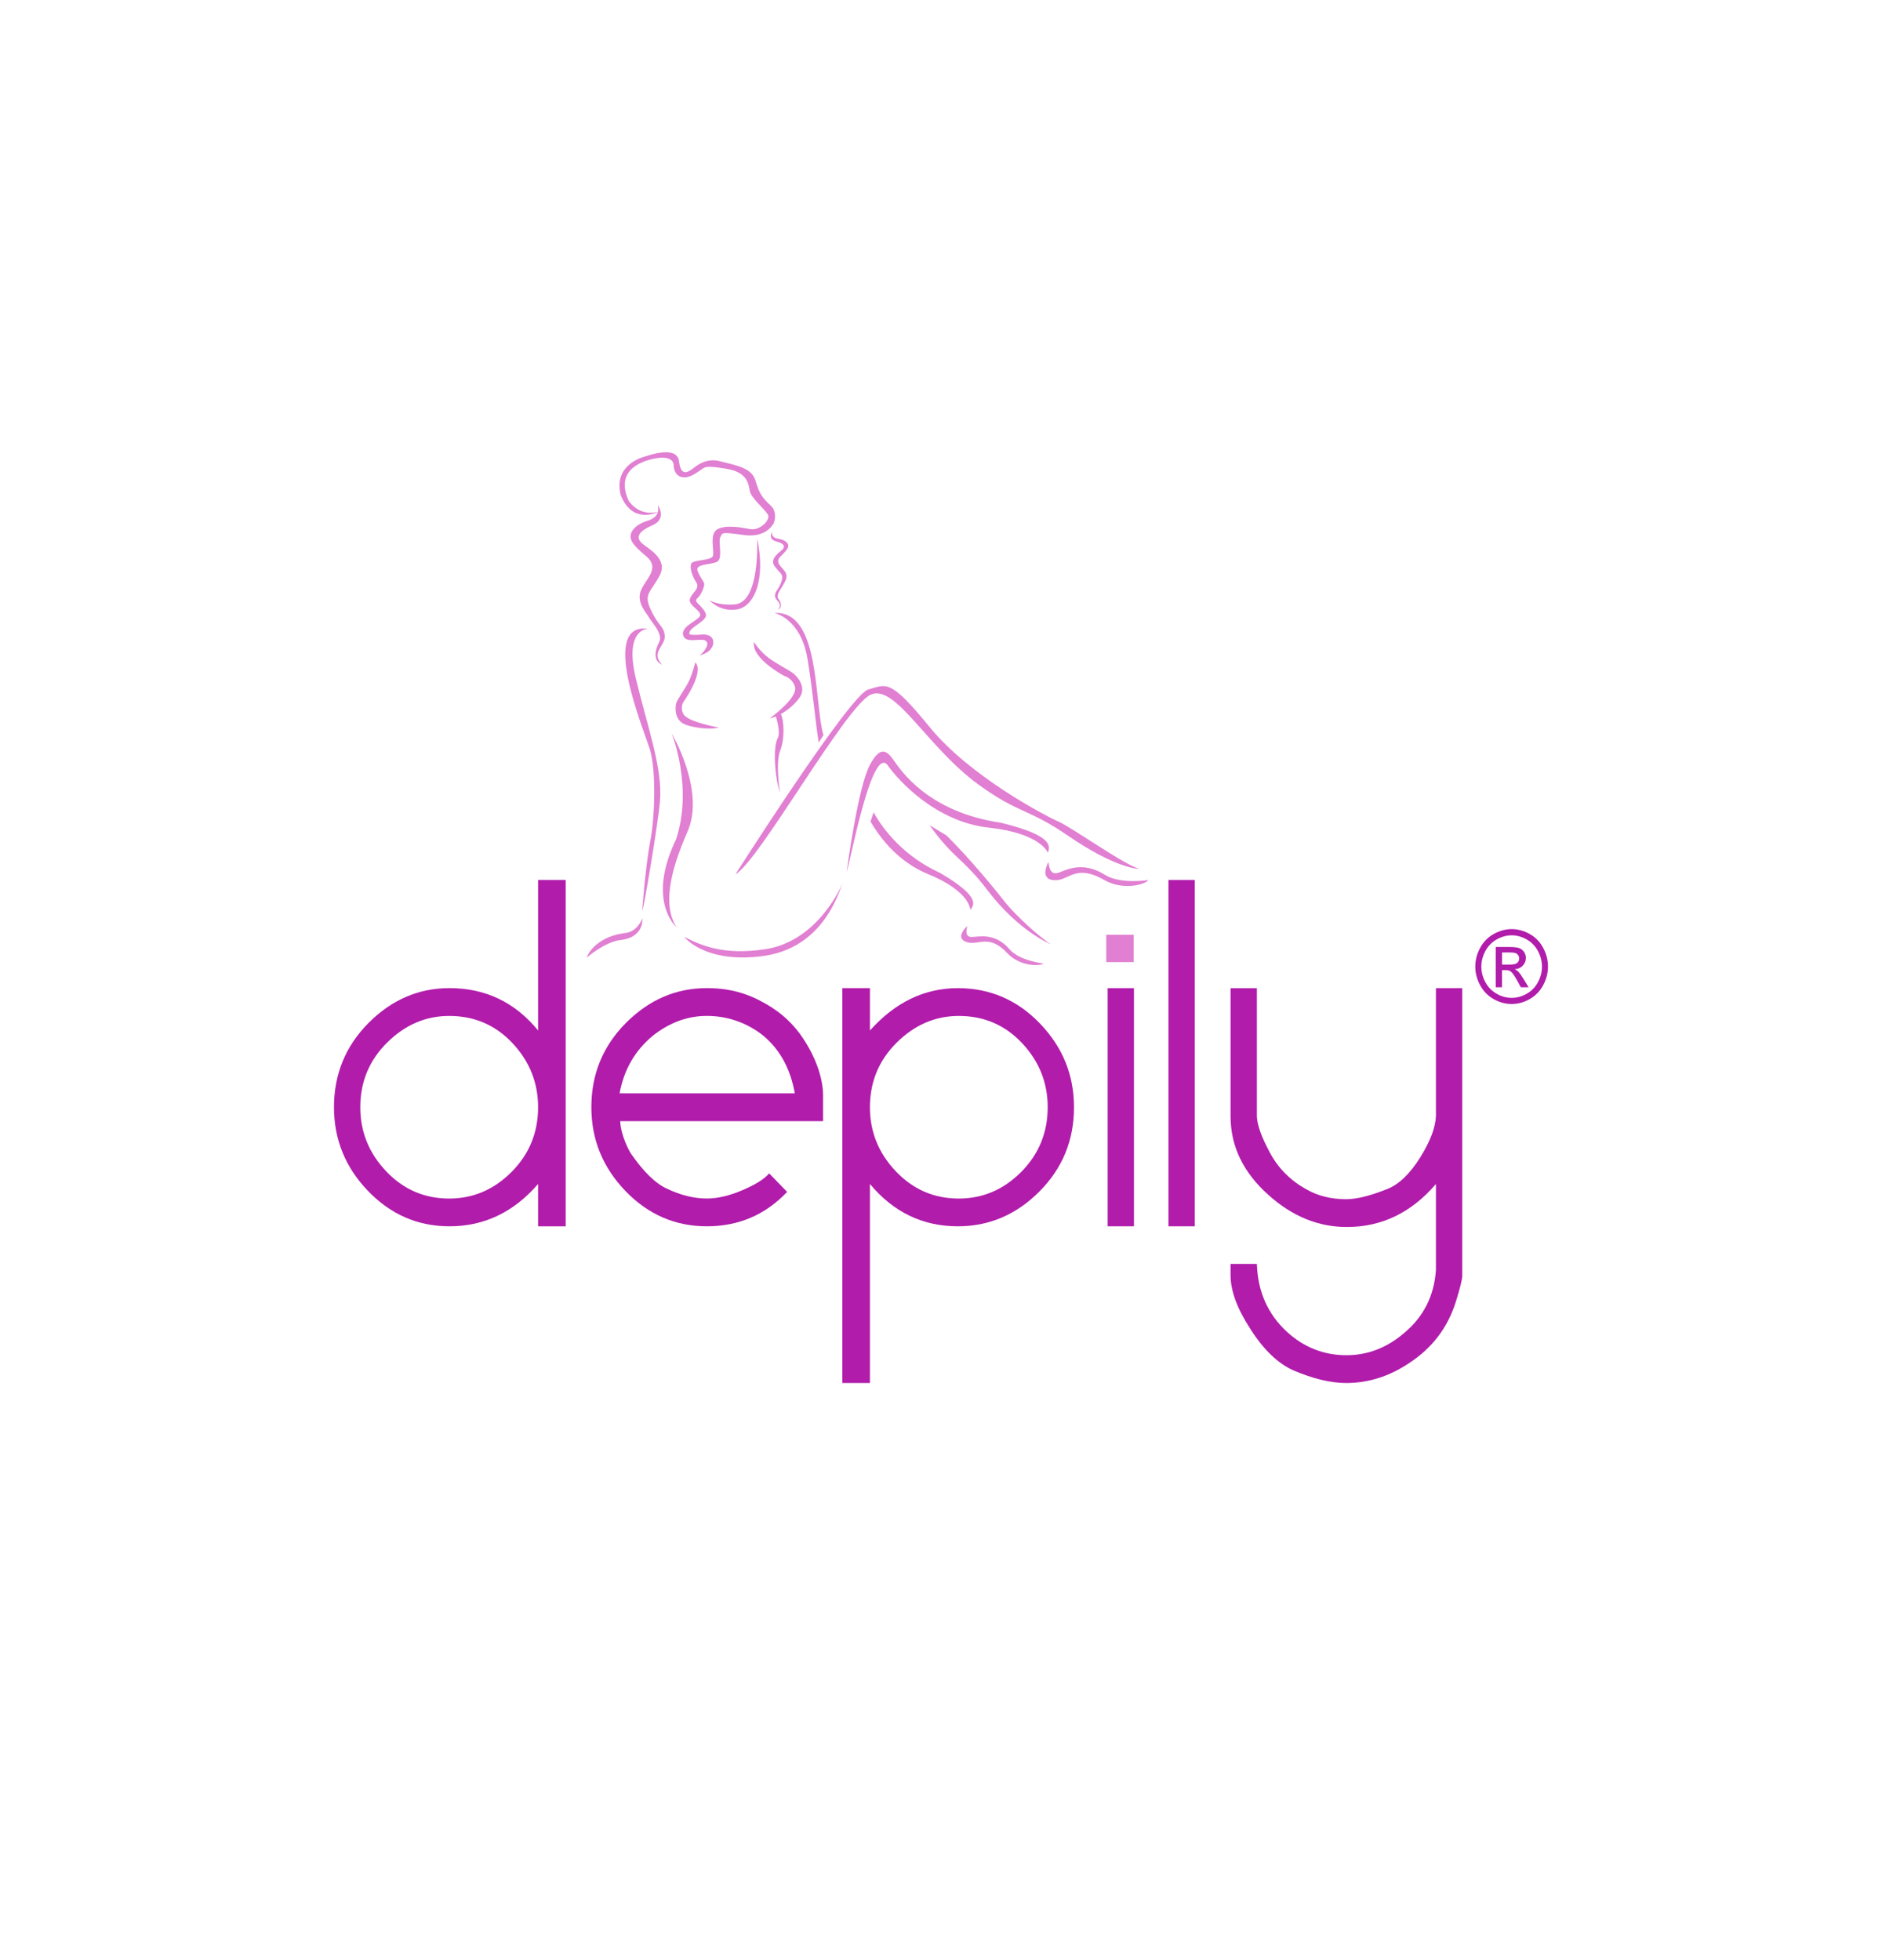 <?xml version="1.0" encoding="utf-8"?>
<!-- Generator: Adobe Illustrator 28.0.0, SVG Export Plug-In . SVG Version: 6.00 Build 0)  -->
<svg version="1.1" id="Layer_1" xmlns="http://www.w3.org/2000/svg" xmlns:xlink="http://www.w3.org/1999/xlink" x="0px" y="0px"
	 viewBox="0 0 595.28 620" style="enable-background:new 0 0 595.28 620;" xml:space="preserve">
<style type="text/css">
	.st0{fill:#B11CAB;}
	.st1{fill:#E17FD2;}
</style>
<g>
	<g>
		<path class="st0" d="M178.93,387.94h-8.73v-13.39c-7.71,8.93-17.05,13.39-28.02,13.39c-10.02,0-18.61-3.73-25.78-11.19
			c-7.17-7.46-10.76-16.29-10.76-26.48c0-10.46,3.66-19.36,10.96-26.69c7.31-7.33,15.84-10.99,25.58-10.99
			c11.37,0,20.71,4.47,28.02,13.4v-47.6h8.73V387.94z M170.2,350.27c0-7.76-2.7-14.51-8.09-20.26c-5.39-5.75-12.07-8.62-20.03-8.62
			c-7.42,0-13.96,2.81-19.62,8.42c-5.67,5.61-8.5,12.43-8.5,20.47c0,7.76,2.73,14.51,8.19,20.26c5.46,5.75,12.1,8.62,19.93,8.62
			c7.55,0,14.13-2.8,19.72-8.41C167.4,365.13,170.2,358.3,170.2,350.27z"/>
		<path class="st0" d="M260.34,354.67h-64.16c0.11,4.47,2.98,9.67,3.25,10.08c4.06,5.9,7.92,9.67,11.57,11.31
			c4.33,2.06,8.52,3.09,12.59,3.09c3.38,0,7.14-0.88,11.27-2.65c4.13-1.76,6.93-3.53,8.43-5.3l5.68,5.86
			c-6.9,7.26-15.36,10.88-25.38,10.88c-10.02,0-18.61-3.73-25.78-11.19c-7.17-7.46-10.76-16.29-10.76-26.48
			c0-10.46,3.65-19.36,10.96-26.69c7.31-7.33,15.83-10.99,25.58-10.99c4.6,0,10.35,0.61,16.85,4c4.71,2.45,9.72,5.91,13.92,12.43
			c4.19,6.52,5.98,12.75,5.98,17.65V354.67z M251.4,345.87c-1.35-7.47-4.44-13.65-10.12-18.36c-5.28-4.15-11.47-6.13-17.69-6.13
			c-6.09,0-11.77,2.08-17.05,6.23c-5.69,4.7-9.2,10.79-10.56,18.26H251.4z"/>
		<path class="st0" d="M339.71,350.27c0,10.46-3.66,19.36-10.96,26.68c-7.31,7.33-15.9,10.99-25.78,10.99
			c-11.1,0-20.37-4.46-27.81-13.39v62.95h-8.73V312.6h8.73v13.4c7.99-8.93,17.26-13.4,27.81-13.4c10.15,0,18.81,3.73,25.98,11.2
			C336.12,331.26,339.71,340.09,339.71,350.27z M331.39,350.27c0-7.76-2.7-14.51-8.09-20.26c-5.4-5.75-12.07-8.62-20.03-8.62
			c-7.41,0-13.96,2.81-19.62,8.42c-5.67,5.61-8.49,12.43-8.49,20.47c0,7.76,2.73,14.51,8.19,20.26c5.46,5.75,12.1,8.62,19.93,8.62
			c7.55,0,14.13-2.8,19.72-8.41C328.58,365.13,331.39,358.3,331.39,350.27z"/>
		<path class="st0" d="M377.91,387.94h-8.32V278.39h8.32V387.94z"/>
		<path class="st0" d="M462.53,403.39c0,1.25-0.68,4.04-2.03,8.37c-2.57,8.23-7.51,14.72-14.82,19.47
			c-6.23,4.18-12.86,6.28-19.9,6.28c-4.87,0-10.42-1.33-16.65-3.98c-5.01-2.23-9.61-6.7-13.81-13.39
			c-4.06-6.28-6.09-11.86-6.09-16.74v-3.56h8.32c0.27,8.65,3.39,15.77,9.37,21.35c5.43,5.02,11.75,7.53,18.95,7.53
			c6.66,0,12.7-2.3,18.13-6.91c6.25-5.16,9.64-11.86,10.19-20.09v-27.16c-7.77,9.07-17.16,13.6-28.19,13.6
			c-8.99,0-17.23-3.36-24.72-10.08c-8.04-7.14-12.05-15.46-12.05-24.97v-40.5h8.32v40.6c0.13,2.8,1.52,6.63,4.16,11.51
			c2.64,4.89,6.46,8.72,11.47,11.51c3.66,2.09,7.85,3.14,12.59,3.14c3.25,0,7.51-1.04,12.79-3.14c3.79-1.39,7.37-4.81,10.76-10.25
			c3.11-5.02,4.74-9.35,4.87-12.98V312.6h8.32V403.39z"/>
	</g>
	<g>
		<path class="st1" d="M232.48,191.2c-5.56,0.42-8.11-1.34-8.11-1.34s3.22,3.86,8.78,2.92c5.56-0.94,9.12-9.66,6.31-22.48
			C239.46,170.3,240.58,190.45,232.48,191.2z"/>
		<path class="st1" d="M210.26,201.18c-0.24-3.16-1.8-2.81-4.32-8.07c-2.51-5.27-0.3-5.46,2.66-10.94c2.96-5.48-3.83-8.69-5.6-10.35
			c-1.77-1.66-1.45-3.58,3.34-5.63c4.79-2.06,1.74-6.43,1.74-6.43c0,0.22,0.28,1.14,0.02,2.16c-2.55,0.64-6.34,0.51-9.25-3.47
			c-4.62-10.16,4.86-12.89,8.95-13.52c4.09-0.62,5.26,0.98,5.27,2.11c0,1.13,0.39,3.4,2.64,3.89c2.24,0.49,4.44-1.26,5.88-2.22
			c1.44-0.95,1.32-1.56,8.2-0.41c6.88,1.15,6.95,4.96,7.39,7.11c0.44,2.15,4.75,5.69,5.71,7.39c0.96,1.7-2.63,5.16-5.6,4.59
			c-2.98-0.56-7.76-1.44-10.41,0.07c-2.66,1.52-0.78,7.16-1.42,8.51c-0.64,1.35-5.69,1.14-6.62,2.1c-0.93,0.96,0.02,4.09,1.35,6.09
			c1.33,2-1.1,3.12-1.91,5.12c-0.81,2.01,2.74,3.36,3.19,5.06c0.45,1.7-6.05,3.42-5.41,6.52c0.64,3.1,6.05,0.58,7.37,2.04
			c1.32,1.47-2.11,4.52-2.11,4.52c2.05-0.83,2.83-1.13,3.7-2.37c1.19-1.7,0.87-4.62-3.15-4.3c-4.02,0.33-3.83-0.24-3.83-0.24
			c-0.39-1.89,5.14-3.81,5.25-5.78c0.07-1.3-1.61-2.84-2.26-3.53c-0.65-0.69-1.37-1.19-0.33-2.08c1.05-0.89,2.21-3.66,2.04-4.52
			c-0.18-0.86-2.74-3.89-2.05-4.99c0.7-1.1,3.78-1,5.97-1.81c2.18-0.82,0.41-6.47,1.15-7.84c0.74-1.37-0.06-1.77,7.42-0.72
			c7.47,1.05,9.54-3.84,9.54-3.84c0.51-1.22,0.75-3.8-0.87-5.32c-3.05-2.88-3.74-4.04-4.96-8.1c-1.22-4.06-6.19-4.75-11.13-6.05
			c-4.94-1.3-8.04,1.96-8.92,2.51c-0.89,0.55-3.49,2.79-4.12-2.5c-0.63-5.3-10.09-1.69-11.24-1.37c-1.16,0.33-9.5,3.01-7.18,12.09
			c3.44,8.68,10.4,5.93,11.74,5.31c-0.28,1-1.1,2.11-3.26,2.78c-4.42,1.37-5.54,3.87-5.38,5.18c0.17,1.31,0.82,2.53,4.55,5.72
			c5.34,4.08,0.02,7.56-1.35,11.34c-1.37,3.79,1.96,7.05,2.64,8.36c0.68,1.31,4.54,5.19,3.23,7.72c-3.06,6.03,0.86,7.15,0.86,7.15
			C205.69,206.31,210.5,204.34,210.26,201.18z"/>
		<path class="st1" d="M252.64,221.06c2.84-3.59-0.54-7.11-1.76-8.06c-1.22-0.95-5.03-2.9-7.45-4.65c-3.25-2.34-4.94-5.27-4.94-5.27
			c-0.91,5.27,9.66,10.79,9.66,10.79s2.36,0.57,3.28,3.31c1.19,3.52-7.95,10.06-7.95,10.06c0.58-0.1,1.24-0.3,1.94-0.59
			c-0.01,0.01-0.02,0.02-0.02,0.02s1.66,4.85,0.57,6.9c-1.54,2.88-0.9,12.44,0.73,17.08c0,0-1.49-9.17,0.07-13.18
			c1.56-4.01,1.17-9.75,0.23-11.57c-0.02,0-0.03,0-0.05,0C248.86,224.85,250.93,223.22,252.64,221.06z"/>
		<path class="st1" d="M219.94,209.54c0,0-0.63,2.65-1.77,5.38c-0.85,2.04-3.82,6.24-4.22,7.32c-0.4,1.07-0.84,5.5,2.67,6.91
			c3.51,1.41,8.89,1.6,10.74,1c0,0-9.75-1.69-11.17-4.22c-1.17-2.08-0.05-3.82-0.05-3.82S222.9,212.77,219.94,209.54z"/>
		<path class="st1" d="M217.47,263.06c5.71-12.99-5.03-31.07-5.03-31.07s6.85,16.77,1.44,33.45c-9.53,19.74,0.1,27.86,0.1,27.86
			C209.65,286.63,211.76,276.05,217.47,263.06z"/>
		<path class="st1" d="M205.02,198.91c-15.61-2.09-1.49,31.63,0.54,38.19c2.03,6.55,1.59,21.56,0.11,29.06
			c-1.44,7.35-2.55,21.89-2.55,21.89c0.43,0.08,5.04-27.61,5.63-34.55c0.89-10.54-3.91-23.24-7.66-39
			C197.34,198.73,205.02,198.91,205.02,198.91z"/>
		<path class="st1" d="M244.95,193.93c0,0,8.37,1.59,10.49,14.63c1.73,10.65,2.54,20.44,3.53,26.34l1.49-2.35
			C257.46,222.71,259.6,192.98,244.95,193.93z"/>
		<path class="st1" d="M275.41,219.76c7.89-3.5,17.67,16.52,34.18,28.51c12.62,9.17,15.57,7.42,28.23,16.11
			c15.61,10.72,22.66,10.5,22.66,10.5c-4.51-1.01-21.12-12.93-25.61-14.93c-4.49-2-28.1-14.36-40.82-29.94
			c-12.72-15.58-13.64-13.46-19.43-11.88c-5.79,1.57-41.98,58.44-41.98,58.44C240.15,272.34,267.52,223.26,275.41,219.76z"/>
		<path class="st1" d="M280.86,242.21c3.23,4.59,15.09,17.79,31.91,19.61c16.51,1.79,18.69,7.97,18.69,7.97
			c0.53-1.86,2.31-5.32-14.86-9.51c-23.13-3.38-31.75-16.7-33.99-19.87c-2.23-3.17-4.24-4.35-7.41,1.45
			c-3.88,7.1-7.4,34.01-7.4,34.01C269.21,271.29,275.94,235.21,280.86,242.21z"/>
		<path class="st1" d="M241.88,300.31c-13.03,1.89-19.87-1.1-25.46-3.94c0,0,6.38,8.43,24.58,6.12c18.21-2.3,23.6-17.84,25.54-23.13
			C266.55,279.37,259.07,297.81,241.88,300.31z"/>
		<path class="st1" d="M349.48,276.74c-7.61-4.77-12.8-1.09-15.07-0.55c-2.27,0.53-2.63-2.07-2.76-3.52c0,0-3.14,5.41,1.7,5.77
			c4.84,0.37,6.54-5.39,15.96-0.04c6.09,3.46,13.02,1.35,13.93,0.01C363.25,278.41,354.44,279.85,349.48,276.74z"/>
		<path class="st1" d="M317.1,284.39c-1.38-1.82-10.52-13.07-17.74-20.1l-5.34-3.24c7.84,10.93,10.37,10.13,18.39,20.66
			c9.89,12.99,20.02,17.04,20.02,17.04C330.44,297.65,321.63,290.36,317.1,284.39z"/>
		<path class="st1" d="M306.91,287.87c1.03-1.47,3.65-4.01-9.64-11.76c-11.07-5.05-17.76-13.32-20.96-19.15l-0.96,2.97
			c3.63,6.11,9.35,12.96,18.18,16.58C307.02,282.03,306.91,287.87,306.91,287.87z"/>
		<path class="st1" d="M319.32,300.31c-4.77-5.6-10.13-3.81-12.14-3.9c-2.01-0.09-1.53-2.28-1.19-3.48c0,0-4.19,3.65-0.36,5.05
			c3.84,1.4,6.97-2.86,13.06,3.62c3.93,4.19,10.23,4.07,11.38,3.2C330.07,304.81,322.44,303.96,319.32,300.31z"/>
		<path class="st1" d="M197.79,295.16c-8.18,0.99-11.52,5.69-12.22,7.78c0,0,5.78-5.02,10.65-5.55c6.43-0.69,7.1-5.14,6.96-6.89
			C203.18,290.51,201.78,294.68,197.79,295.16z"/>
		<path class="st1" d="M244.2,168.24c0,0-1.41,2.32,1.26,3.02c2.66,0.7,2.93,1.62,2.07,2.54c-0.86,0.92-4.33,2.91-2.47,5.39
			c1.86,2.48,3.05,2.44,1.97,5.16c-1.08,2.72-1.93,2.65-1.9,4.2c0.03,1.56,2.7,2.21,0.94,4.35c0,0,2.03-0.79,0.1-3.54
			c-0.83-1.15,1.04-3.29,1.33-3.97c0.29-0.68,1.91-2.48,0.99-4.24c-0.92-1.76-3.94-3.12-1.29-5.44c1.83-1.79,2.12-2.43,2.14-3.08
			c0.02-0.65-0.7-1.79-3.13-2.18C243.77,170.08,244.23,168.46,244.2,168.24z"/>
	</g>
	<g>
		<path class="st0" d="M478.15,293.92c1.93,0,3.81,0.51,5.65,1.53c1.84,1.02,3.27,2.48,4.29,4.38c1.03,1.9,1.54,3.88,1.54,5.94
			c0,2.04-0.51,4-1.52,5.89c-1.01,1.89-2.43,3.35-4.25,4.39c-1.82,1.04-3.73,1.56-5.72,1.56c-1.99,0-3.9-0.52-5.72-1.56
			c-1.82-1.04-3.24-2.5-4.26-4.39c-1.02-1.89-1.52-3.85-1.52-5.89c0-2.06,0.51-4.04,1.55-5.94c1.03-1.9,2.47-3.36,4.3-4.38
			C474.34,294.43,476.22,293.92,478.15,293.92z M478.15,295.89c-1.62,0-3.19,0.43-4.72,1.28c-1.53,0.85-2.72,2.07-3.59,3.66
			c-0.86,1.59-1.29,3.24-1.29,4.96c0,1.71,0.43,3.34,1.27,4.91c0.85,1.57,2.03,2.79,3.56,3.66c1.52,0.88,3.11,1.31,4.77,1.31
			c1.66,0,3.24-0.44,4.77-1.31c1.52-0.87,2.71-2.09,3.55-3.66c0.84-1.57,1.26-3.2,1.26-4.91c0-1.72-0.43-3.37-1.29-4.96
			c-0.86-1.59-2.05-2.81-3.59-3.66C481.32,296.31,479.75,295.89,478.15,295.89z M473.11,312.33v-12.75h4.25
			c1.45,0,2.51,0.12,3.15,0.35c0.65,0.24,1.17,0.65,1.55,1.23c0.39,0.59,0.58,1.21,0.58,1.87c0,0.93-0.32,1.74-0.97,2.43
			c-0.64,0.69-1.5,1.08-2.57,1.16c0.44,0.19,0.79,0.41,1.05,0.67c0.5,0.5,1.11,1.35,1.83,2.53l1.51,2.5h-2.44l-1.1-2.01
			c-0.87-1.58-1.56-2.57-2.09-2.97c-0.37-0.29-0.9-0.44-1.6-0.44h-1.17v5.42H473.11z M475.1,305.15h2.42c1.16,0,1.95-0.18,2.37-0.53
			c0.42-0.36,0.63-0.83,0.63-1.42c0-0.38-0.1-0.71-0.3-1.01c-0.2-0.3-0.49-0.52-0.85-0.67c-0.36-0.15-1.03-0.22-2-0.22h-2.27V305.15
			z"/>
	</g>
	<g>
		<path class="st0" d="M358.67,387.94h-8.32l0-75.34h8.32V387.94z"/>
		<rect x="349.91" y="295.71" class="st1" width="8.66" height="8.66"/>
	</g>
</g>
</svg>
